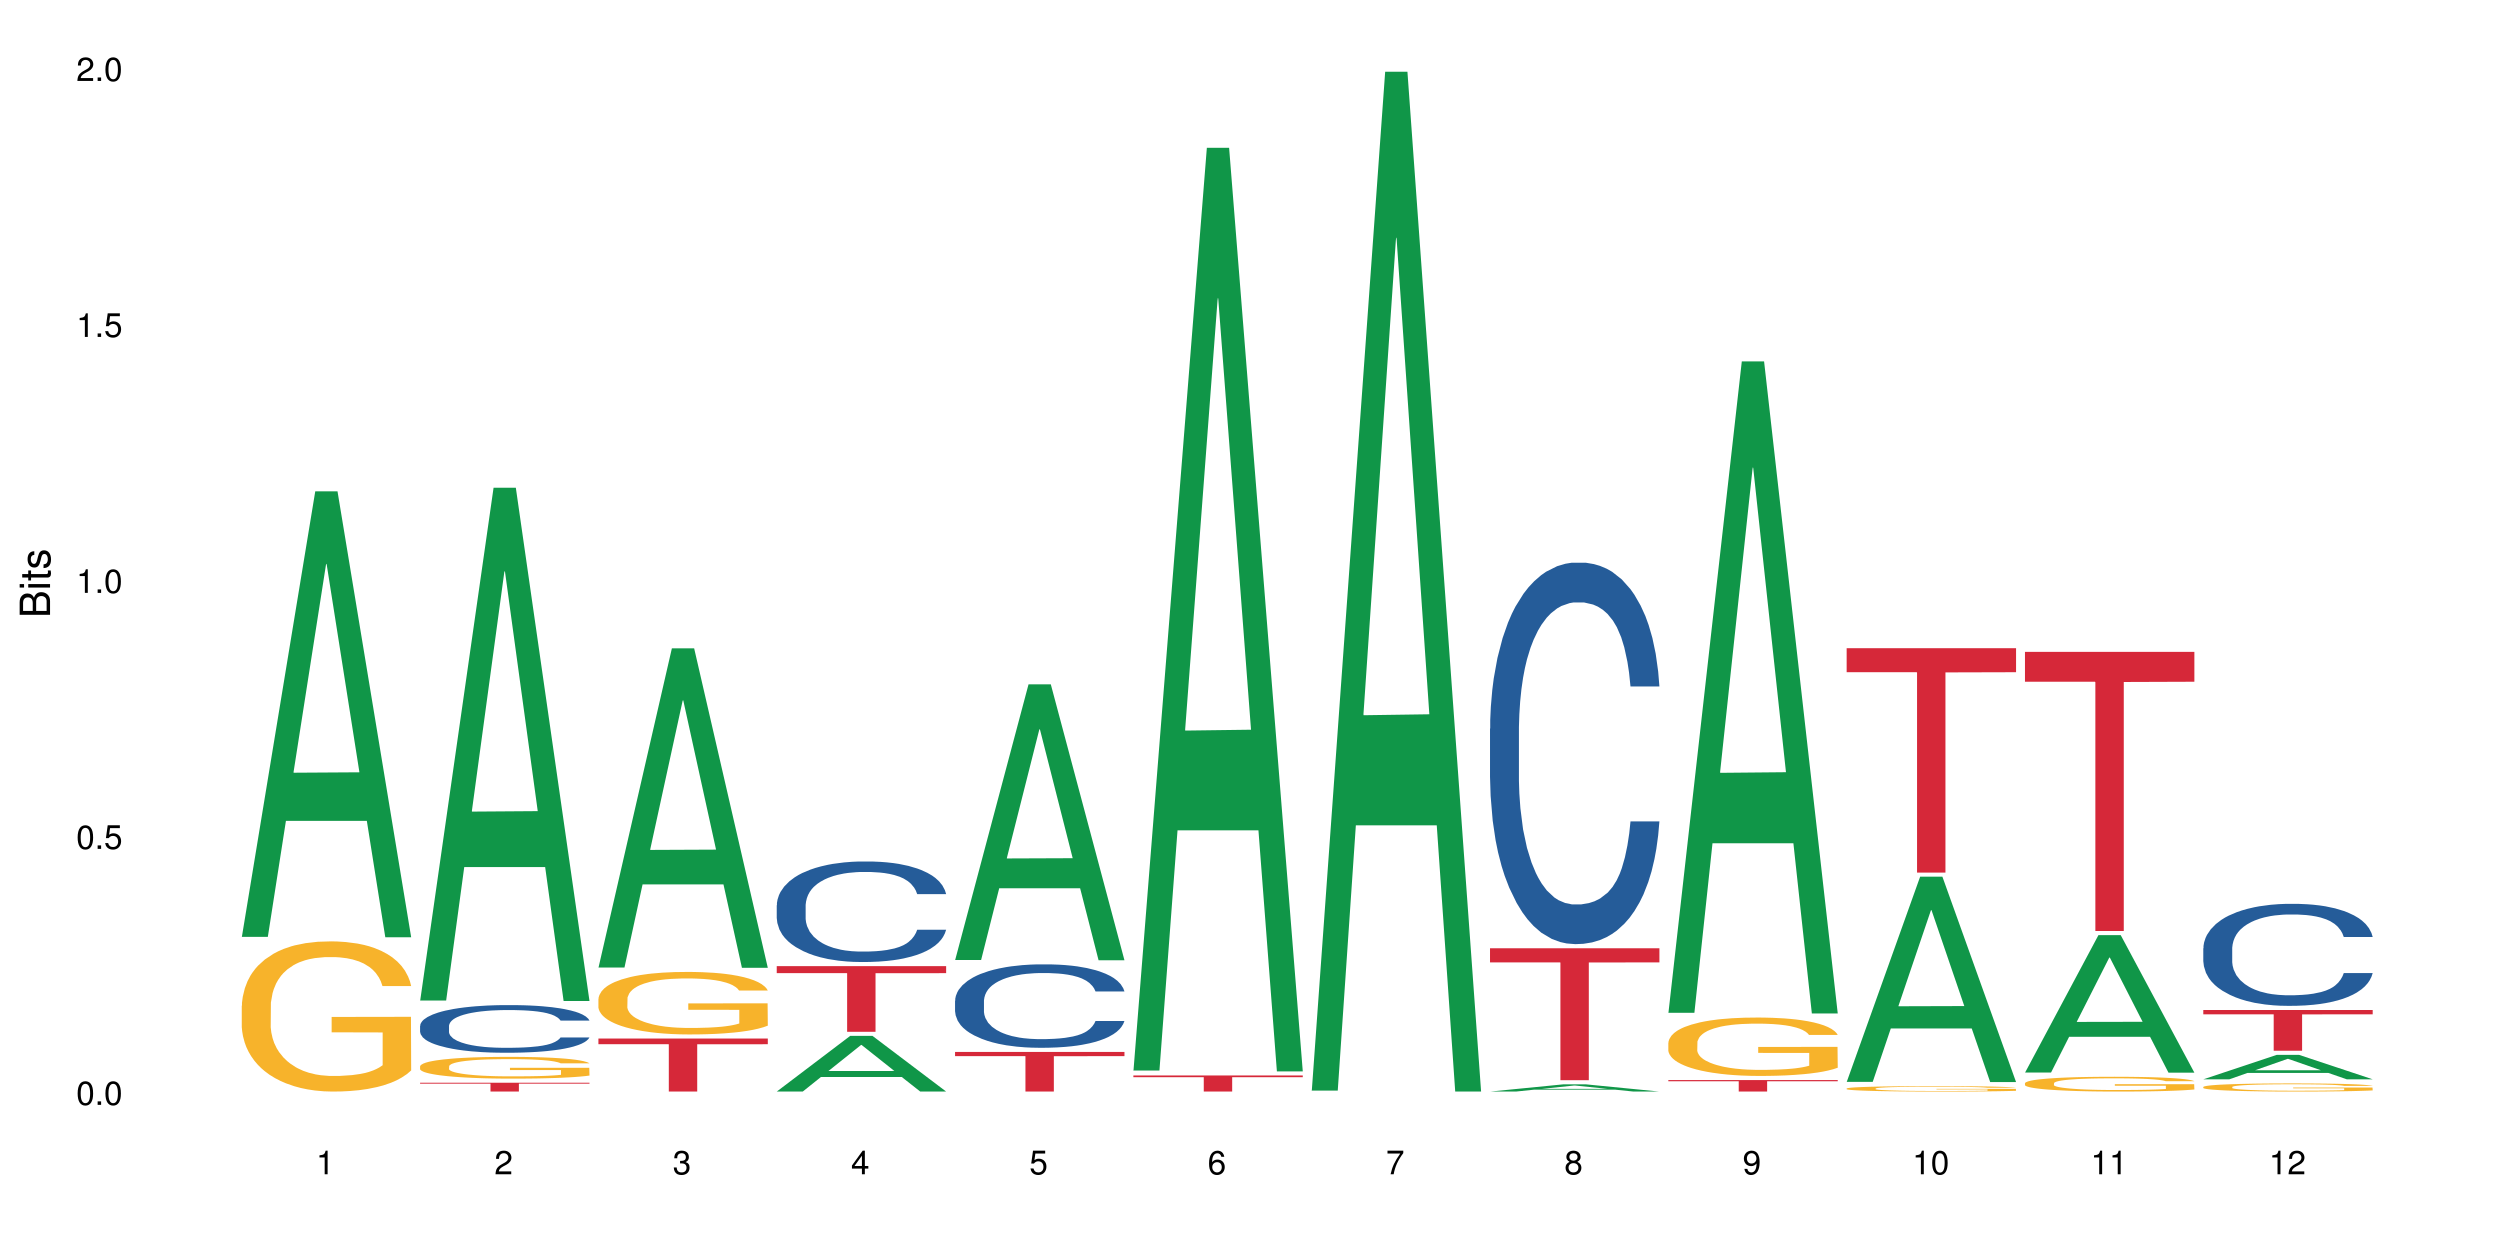<?xml version="1.0" encoding="UTF-8"?>
<svg xmlns="http://www.w3.org/2000/svg" xmlns:xlink="http://www.w3.org/1999/xlink" width="720pt" height="360pt" viewBox="0 0 720 360" version="1.1">
<defs>
<g>
<symbol overflow="visible" id="glyph0-0">
<path style="stroke:none;" d=""/>
</symbol>
<symbol overflow="visible" id="glyph0-1">
<path style="stroke:none;" d="M 2.641 -6.797 C 2 -6.797 1.422 -6.531 1.078 -6.047 C 0.641 -5.453 0.406 -4.547 0.406 -3.297 C 0.406 -1 1.188 0.219 2.641 0.219 C 4.078 0.219 4.859 -1 4.859 -3.234 C 4.859 -4.562 4.656 -5.438 4.203 -6.047 C 3.844 -6.531 3.281 -6.797 2.641 -6.797 Z M 2.641 -6.047 C 3.547 -6.047 4 -5.125 4 -3.312 C 4 -1.375 3.562 -0.484 2.625 -0.484 C 1.734 -0.484 1.281 -1.422 1.281 -3.281 C 1.281 -5.141 1.734 -6.047 2.641 -6.047 Z M 2.641 -6.047 "/>
</symbol>
<symbol overflow="visible" id="glyph0-2">
<path style="stroke:none;" d="M 1.828 -1 L 0.828 -1 L 0.828 0 L 1.828 0 Z M 1.828 -1 "/>
</symbol>
<symbol overflow="visible" id="glyph0-3">
<path style="stroke:none;" d="M 4.562 -6.797 L 1.062 -6.797 L 0.547 -3.094 L 1.328 -3.094 C 1.719 -3.562 2.047 -3.734 2.578 -3.734 C 3.484 -3.734 4.062 -3.109 4.062 -2.094 C 4.062 -1.125 3.484 -0.531 2.578 -0.531 C 1.828 -0.531 1.375 -0.906 1.188 -1.672 L 0.328 -1.672 C 0.453 -1.109 0.547 -0.844 0.75 -0.594 C 1.125 -0.078 1.828 0.219 2.594 0.219 C 3.969 0.219 4.922 -0.781 4.922 -2.219 C 4.922 -3.562 4.031 -4.484 2.719 -4.484 C 2.25 -4.484 1.859 -4.359 1.469 -4.062 L 1.734 -5.969 L 4.562 -5.969 Z M 4.562 -6.797 "/>
</symbol>
<symbol overflow="visible" id="glyph0-4">
<path style="stroke:none;" d="M 2.484 -4.844 L 2.484 0 L 3.328 0 L 3.328 -6.797 L 2.766 -6.797 C 2.469 -5.75 2.281 -5.609 0.984 -5.453 L 0.984 -4.844 Z M 2.484 -4.844 "/>
</symbol>
<symbol overflow="visible" id="glyph0-5">
<path style="stroke:none;" d="M 4.859 -0.828 L 1.281 -0.828 C 1.359 -1.391 1.672 -1.75 2.5 -2.234 L 3.469 -2.75 C 4.406 -3.266 4.906 -3.969 4.906 -4.812 C 4.906 -5.375 4.672 -5.906 4.266 -6.266 C 3.859 -6.625 3.375 -6.797 2.719 -6.797 C 1.859 -6.797 1.219 -6.5 0.844 -5.922 C 0.609 -5.562 0.5 -5.125 0.484 -4.438 L 1.328 -4.438 C 1.359 -4.906 1.406 -5.188 1.531 -5.406 C 1.75 -5.812 2.188 -6.062 2.703 -6.062 C 3.469 -6.062 4.031 -5.516 4.031 -4.781 C 4.031 -4.25 3.719 -3.797 3.125 -3.438 L 2.234 -2.938 C 0.812 -2.141 0.406 -1.5 0.328 0 L 4.859 0 Z M 4.859 -0.828 "/>
</symbol>
<symbol overflow="visible" id="glyph0-6">
<path style="stroke:none;" d="M 2.125 -3.125 L 2.578 -3.125 C 3.516 -3.125 3.984 -2.703 3.984 -1.891 C 3.984 -1.031 3.469 -0.531 2.578 -0.531 C 1.656 -0.531 1.203 -0.984 1.156 -1.969 L 0.312 -1.969 C 0.344 -1.422 0.438 -1.078 0.609 -0.766 C 0.953 -0.109 1.625 0.219 2.547 0.219 C 3.953 0.219 4.859 -0.609 4.859 -1.906 C 4.859 -2.766 4.516 -3.25 3.703 -3.516 C 4.344 -3.766 4.656 -4.25 4.656 -4.938 C 4.656 -6.109 3.875 -6.797 2.578 -6.797 C 1.203 -6.797 0.484 -6.047 0.453 -4.609 L 1.297 -4.609 C 1.312 -5.016 1.344 -5.25 1.453 -5.453 C 1.641 -5.828 2.062 -6.062 2.594 -6.062 C 3.344 -6.062 3.797 -5.625 3.797 -4.906 C 3.797 -4.422 3.609 -4.141 3.25 -3.984 C 3.016 -3.891 2.719 -3.844 2.125 -3.844 Z M 2.125 -3.125 "/>
</symbol>
<symbol overflow="visible" id="glyph0-7">
<path style="stroke:none;" d="M 3.141 -1.625 L 3.141 0 L 3.984 0 L 3.984 -1.625 L 4.984 -1.625 L 4.984 -2.391 L 3.984 -2.391 L 3.984 -6.797 L 3.359 -6.797 L 0.266 -2.516 L 0.266 -1.625 Z M 3.141 -2.391 L 1 -2.391 L 3.141 -5.359 Z M 3.141 -2.391 "/>
</symbol>
<symbol overflow="visible" id="glyph0-8">
<path style="stroke:none;" d="M 4.781 -5.031 C 4.609 -6.141 3.891 -6.797 2.844 -6.797 C 2.094 -6.797 1.422 -6.438 1.031 -5.828 C 0.609 -5.172 0.406 -4.344 0.406 -3.094 C 0.406 -1.953 0.578 -1.234 0.984 -0.625 C 1.359 -0.078 1.953 0.219 2.703 0.219 C 3.984 0.219 4.922 -0.734 4.922 -2.078 C 4.922 -3.344 4.062 -4.234 2.844 -4.234 C 2.172 -4.234 1.641 -3.969 1.281 -3.469 C 1.281 -5.125 1.828 -6.047 2.797 -6.047 C 3.391 -6.047 3.797 -5.672 3.938 -5.031 Z M 2.734 -3.484 C 3.547 -3.484 4.062 -2.922 4.062 -2 C 4.062 -1.156 3.484 -0.531 2.703 -0.531 C 1.922 -0.531 1.328 -1.188 1.328 -2.047 C 1.328 -2.891 1.906 -3.484 2.734 -3.484 Z M 2.734 -3.484 "/>
</symbol>
<symbol overflow="visible" id="glyph0-9">
<path style="stroke:none;" d="M 4.984 -6.797 L 0.438 -6.797 L 0.438 -5.969 L 4.109 -5.969 C 2.5 -3.656 1.828 -2.234 1.328 0 L 2.219 0 C 2.594 -2.172 3.453 -4.047 4.984 -6.094 Z M 4.984 -6.797 "/>
</symbol>
<symbol overflow="visible" id="glyph0-10">
<path style="stroke:none;" d="M 3.75 -3.578 C 4.453 -4 4.688 -4.344 4.688 -4.984 C 4.688 -6.047 3.844 -6.797 2.641 -6.797 C 1.438 -6.797 0.594 -6.047 0.594 -4.984 C 0.594 -4.359 0.828 -4.016 1.516 -3.578 C 0.734 -3.203 0.359 -2.641 0.359 -1.891 C 0.359 -0.641 1.297 0.219 2.641 0.219 C 3.984 0.219 4.922 -0.641 4.922 -1.875 C 4.922 -2.641 4.531 -3.203 3.75 -3.578 Z M 2.641 -6.047 C 3.359 -6.047 3.812 -5.625 3.812 -4.969 C 3.812 -4.344 3.344 -3.922 2.641 -3.922 C 1.922 -3.922 1.453 -4.344 1.453 -4.984 C 1.453 -5.625 1.922 -6.047 2.641 -6.047 Z M 2.641 -3.203 C 3.484 -3.203 4.062 -2.672 4.062 -1.875 C 4.062 -1.062 3.484 -0.531 2.625 -0.531 C 1.797 -0.531 1.219 -1.078 1.219 -1.875 C 1.219 -2.672 1.797 -3.203 2.641 -3.203 Z M 2.641 -3.203 "/>
</symbol>
<symbol overflow="visible" id="glyph0-11">
<path style="stroke:none;" d="M 0.516 -1.547 C 0.672 -0.438 1.406 0.219 2.438 0.219 C 3.188 0.219 3.859 -0.141 4.266 -0.75 C 4.688 -1.406 4.891 -2.25 4.891 -3.484 C 4.891 -4.625 4.703 -5.359 4.312 -5.953 C 3.938 -6.5 3.344 -6.797 2.594 -6.797 C 1.297 -6.797 0.359 -5.844 0.359 -4.516 C 0.359 -3.25 1.234 -2.344 2.453 -2.344 C 3.094 -2.344 3.562 -2.578 4.016 -3.109 C 4 -1.453 3.469 -0.531 2.5 -0.531 C 1.906 -0.531 1.484 -0.906 1.359 -1.547 Z M 2.578 -6.062 C 3.375 -6.062 3.969 -5.406 3.969 -4.531 C 3.969 -3.688 3.375 -3.094 2.547 -3.094 C 1.734 -3.094 1.234 -3.672 1.234 -4.578 C 1.234 -5.438 1.797 -6.062 2.578 -6.062 Z M 2.578 -6.062 "/>
</symbol>
<symbol overflow="visible" id="glyph1-0">
<path style="stroke:none;" d=""/>
</symbol>
<symbol overflow="visible" id="glyph1-1">
<path style="stroke:none;" d="M 0 -0.953 L 0 -4.891 C 0 -5.719 -0.234 -6.344 -0.734 -6.797 C -1.188 -7.234 -1.812 -7.469 -2.5 -7.469 C -3.547 -7.469 -4.188 -7 -4.625 -5.875 C -4.984 -6.672 -5.641 -7.094 -6.531 -7.094 C -7.156 -7.094 -7.734 -6.859 -8.141 -6.391 C -8.562 -5.938 -8.75 -5.344 -8.75 -4.5 L -8.75 -0.953 Z M -4.984 -2.062 L -7.766 -2.062 L -7.766 -4.219 C -7.766 -4.844 -7.688 -5.203 -7.453 -5.5 C -7.219 -5.812 -6.859 -5.969 -6.375 -5.969 C -5.906 -5.969 -5.531 -5.812 -5.297 -5.5 C -5.062 -5.203 -4.984 -4.844 -4.984 -4.219 Z M -0.984 -2.062 L -4 -2.062 L -4 -4.781 C -4 -5.328 -3.859 -5.688 -3.578 -5.953 C -3.297 -6.219 -2.922 -6.359 -2.484 -6.359 C -2.062 -6.359 -1.688 -6.219 -1.406 -5.953 C -1.109 -5.688 -0.984 -5.328 -0.984 -4.781 Z M -0.984 -2.062 "/>
</symbol>
<symbol overflow="visible" id="glyph1-2">
<path style="stroke:none;" d="M -6.281 -1.797 L -6.281 -0.797 L 0 -0.797 L 0 -1.797 Z M -8.75 -1.797 L -8.75 -0.797 L -7.484 -0.797 L -7.484 -1.797 Z M -8.75 -1.797 "/>
</symbol>
<symbol overflow="visible" id="glyph1-3">
<path style="stroke:none;" d="M -6.281 -3.047 L -6.281 -2.016 L -8.016 -2.016 L -8.016 -1.016 L -6.281 -1.016 L -6.281 -0.172 L -5.469 -0.172 L -5.469 -1.016 L -0.719 -1.016 C -0.078 -1.016 0.281 -1.453 0.281 -2.234 C 0.281 -2.469 0.25 -2.719 0.188 -3.047 L -0.641 -3.047 C -0.609 -2.922 -0.594 -2.766 -0.594 -2.562 C -0.594 -2.141 -0.719 -2.016 -1.156 -2.016 L -5.469 -2.016 L -5.469 -3.047 Z M -6.281 -3.047 "/>
</symbol>
<symbol overflow="visible" id="glyph1-4">
<path style="stroke:none;" d="M -4.531 -5.25 C -5.766 -5.25 -6.469 -4.422 -6.469 -2.969 C -6.469 -1.516 -5.719 -0.562 -4.547 -0.562 C -3.562 -0.562 -3.094 -1.062 -2.734 -2.562 L -2.516 -3.484 C -2.344 -4.188 -2.094 -4.469 -1.625 -4.469 C -1.047 -4.469 -0.641 -3.875 -0.641 -3 C -0.641 -2.453 -0.797 -2 -1.062 -1.75 C -1.25 -1.594 -1.422 -1.531 -1.875 -1.469 L -1.875 -0.406 C -0.422 -0.453 0.281 -1.266 0.281 -2.922 C 0.281 -4.5 -0.5 -5.516 -1.719 -5.516 C -2.656 -5.516 -3.172 -4.984 -3.469 -3.734 L -3.703 -2.766 C -3.891 -1.953 -4.156 -1.609 -4.594 -1.609 C -5.172 -1.609 -5.547 -2.125 -5.547 -2.938 C -5.547 -3.75 -5.203 -4.172 -4.531 -4.203 Z M -4.531 -5.25 "/>
</symbol>
</g>
</defs>
<g id="surface1980">
<rect x="0" y="0" width="720" height="360" style="fill:rgb(100%,100%,100%);fill-opacity:1;stroke:none;"/>
<path style=" stroke:none;fill-rule:nonzero;fill:rgb(6.275%,58.824%,28.235%);fill-opacity:1;" d="M 69.629 269.812 L 69.68 269.691 L 90.793 141.508 L 97.203 141.508 L 118.418 269.934 L 110.965 269.934 L 105.648 236.41 L 82.348 236.41 L 77.137 269.812 L 69.629 269.812 L 84.59 222.543 L 103.512 222.422 L 94.074 162.488 L 93.973 162.371 L 93.867 162.73 L 84.535 222.422 L 84.59 222.543 Z M 69.629 269.812 "/>
<path style=" stroke:none;fill-rule:nonzero;fill:rgb(96.863%,70.196%,16.863%);fill-opacity:1;" d="M 69.629 289.641 L 69.688 289.602 L 69.688 288.812 L 69.926 287.035 L 70.523 284.586 L 71.297 282.57 L 72.129 280.988 L 72.664 280.16 L 73.555 278.977 L 74.328 278.105 L 76.293 276.328 L 78.793 274.668 L 80.16 273.957 L 81.707 273.285 L 83.91 272.535 L 84.922 272.258 L 88.016 271.629 L 91.523 271.23 L 95.391 271.113 L 97.176 271.152 L 99.617 271.312 L 102.949 271.746 L 104.852 272.141 L 106.34 272.535 L 107.887 273.051 L 109.789 273.84 L 111.574 274.789 L 113.004 275.734 L 114.43 276.922 L 115.621 278.184 L 116.633 279.566 L 117.523 281.227 L 118.062 282.609 L 118.418 283.992 L 110.148 283.992 L 109.672 282.609 L 109.137 281.543 L 108.242 280.238 L 107.352 279.293 L 106.457 278.539 L 104.793 277.512 L 103.363 276.883 L 101.578 276.328 L 99.855 275.973 L 97.891 275.734 L 96.699 275.656 L 93.547 275.656 L 90.691 275.934 L 89.027 276.25 L 87.836 276.566 L 86.168 277.156 L 85.16 277.633 L 84.562 277.949 L 82.777 279.172 L 81.59 280.277 L 80.934 281.031 L 80.102 282.215 L 79.508 283.281 L 78.852 284.859 L 78.496 286.047 L 78.02 288.734 L 77.961 295.844 L 78.137 297.344 L 78.496 298.965 L 78.969 300.387 L 79.684 301.887 L 80.398 303.031 L 81.648 304.574 L 82.719 305.602 L 83.551 306.273 L 85.16 307.34 L 85.812 307.695 L 87.359 308.406 L 88.965 308.957 L 90.93 309.434 L 92.418 309.668 L 94.797 309.867 L 97.832 309.867 L 101.402 309.629 L 103.664 309.312 L 105.211 309 L 106.219 308.723 L 107.469 308.285 L 108.363 307.891 L 109.195 307.457 L 110.207 306.785 L 110.207 297.344 L 95.512 297.305 L 95.512 292.879 L 118.359 292.84 L 118.418 308.285 L 117.168 309.355 L 115.621 310.379 L 114.133 311.172 L 112.586 311.844 L 110.387 312.594 L 108.602 313.066 L 105.863 313.621 L 103.363 313.977 L 100.746 314.211 L 98.426 314.332 L 95.691 314.371 L 93.25 314.293 L 90.633 314.055 L 88.551 313.738 L 86.645 313.344 L 84.742 312.828 L 82.363 312 L 80.816 311.328 L 79.207 310.5 L 77.602 309.512 L 76.176 308.445 L 75.223 307.617 L 74.27 306.668 L 73.258 305.48 L 72.309 304.141 L 71.594 302.914 L 70.938 301.531 L 70.461 300.227 L 69.988 298.449 L 69.75 297.027 L 69.629 295.805 Z M 69.629 289.641 "/>
<path style=" stroke:none;fill-rule:nonzero;fill:rgb(6.275%,58.824%,28.235%);fill-opacity:1;" d="M 120.984 288.156 L 121.039 288.016 L 142.148 140.465 L 148.559 140.465 L 169.773 288.293 L 162.32 288.293 L 157.004 249.707 L 133.703 249.707 L 128.492 288.156 L 120.984 288.156 L 135.945 233.742 L 154.867 233.605 L 145.434 164.617 L 145.328 164.477 L 145.223 164.895 L 135.895 233.605 L 135.945 233.742 Z M 120.984 288.156 "/>
<path style=" stroke:none;fill-rule:nonzero;fill:rgb(14.51%,36.078%,60%);fill-opacity:1;" d="M 120.984 295.445 L 121.047 295.43 L 121.047 295.129 L 121.223 294.652 L 121.641 294.051 L 122.055 293.637 L 123.129 292.898 L 124.613 292.184 L 126.16 291.633 L 127.293 291.305 L 128.305 291.055 L 130.625 290.59 L 132.113 290.352 L 133.719 290.137 L 135.684 289.926 L 137.109 289.801 L 140.324 289.598 L 142.703 289.512 L 144.547 289.473 L 148.535 289.473 L 150.914 289.523 L 152.637 289.586 L 154.543 289.688 L 156.148 289.801 L 158.945 290.074 L 161.445 290.426 L 162.574 290.629 L 164.359 291.016 L 165.727 291.391 L 166.68 291.719 L 167.75 292.184 L 168.703 292.746 L 169.418 293.387 L 169.773 293.926 L 161.445 293.926 L 161.027 293.426 L 160.551 293.035 L 159.66 292.52 L 158.766 292.156 L 157.516 291.793 L 156.387 291.555 L 154.84 291.316 L 153.473 291.168 L 152.043 291.055 L 150.676 290.98 L 148.059 290.902 L 145.023 290.902 L 143.891 290.93 L 141.57 291.027 L 140.324 291.117 L 138.539 291.293 L 137.289 291.457 L 135.801 291.707 L 134.789 291.918 L 133.539 292.246 L 132.648 292.535 L 131.637 292.949 L 131.039 293.262 L 130.504 293.613 L 130.031 294.027 L 129.672 294.465 L 129.434 294.93 L 129.316 295.383 L 129.316 297.324 L 129.434 297.777 L 129.73 298.305 L 130.504 299.07 L 131.637 299.734 L 132.945 300.262 L 134.195 300.637 L 134.906 300.812 L 135.859 301.012 L 137.348 301.262 L 139.488 301.516 L 140.738 301.613 L 142.645 301.715 L 144.605 301.766 L 147.223 301.766 L 149.543 301.715 L 151.09 301.652 L 152.699 301.551 L 154.898 301.34 L 156.27 301.137 L 157.457 300.898 L 158.352 300.66 L 158.945 300.461 L 159.84 300.07 L 160.551 299.645 L 161.086 299.207 L 161.445 298.781 L 169.773 298.781 L 169.418 299.281 L 168.883 299.77 L 168.348 300.133 L 167.512 300.574 L 166.562 300.961 L 165.191 301.402 L 164.062 301.691 L 162.574 302.004 L 161.207 302.242 L 159.719 302.453 L 157.516 302.707 L 156.09 302.832 L 154.543 302.945 L 152.699 303.043 L 150.379 303.133 L 147.879 303.184 L 145.559 303.195 L 143.059 303.168 L 141.215 303.121 L 138.777 303.008 L 135.742 302.781 L 133.539 302.543 L 131.812 302.305 L 130.328 302.055 L 128.66 301.715 L 126.52 301.164 L 125.211 300.738 L 124.316 300.387 L 123.305 299.895 L 122.594 299.457 L 121.758 298.754 L 121.164 297.863 L 120.984 297.176 Z M 120.984 295.445 "/>
<path style=" stroke:none;fill-rule:nonzero;fill:rgb(96.863%,70.196%,16.863%);fill-opacity:1;" d="M 120.984 307.059 L 121.047 307.055 L 121.047 306.941 L 121.281 306.684 L 121.879 306.328 L 122.652 306.035 L 123.484 305.805 L 124.02 305.688 L 124.914 305.516 L 125.688 305.387 L 127.648 305.129 L 130.148 304.891 L 131.516 304.785 L 133.062 304.691 L 135.266 304.582 L 136.277 304.539 L 139.371 304.449 L 142.883 304.391 L 146.75 304.375 L 148.535 304.379 L 150.973 304.402 L 154.305 304.465 L 156.207 304.523 L 157.695 304.582 L 159.242 304.656 L 161.148 304.77 L 162.934 304.906 L 164.359 305.043 L 165.789 305.215 L 166.977 305.398 L 167.988 305.602 L 168.883 305.84 L 169.418 306.043 L 169.773 306.242 L 161.504 306.242 L 161.027 306.043 L 160.492 305.887 L 159.602 305.699 L 158.707 305.559 L 157.816 305.449 L 156.148 305.301 L 154.723 305.211 L 152.938 305.129 L 151.211 305.078 L 149.246 305.043 L 148.059 305.031 L 144.902 305.031 L 142.047 305.074 L 140.383 305.117 L 139.191 305.164 L 137.527 305.25 L 136.516 305.32 L 135.918 305.367 L 134.133 305.543 L 132.945 305.703 L 132.289 305.812 L 131.457 305.984 L 130.863 306.137 L 130.207 306.367 L 129.852 306.539 L 129.375 306.93 L 129.316 307.961 L 129.492 308.176 L 129.852 308.41 L 130.328 308.617 L 131.039 308.836 L 131.754 309 L 133.004 309.227 L 134.074 309.375 L 134.906 309.473 L 136.516 309.625 L 137.168 309.676 L 138.715 309.781 L 140.324 309.859 L 142.285 309.93 L 143.773 309.965 L 146.152 309.992 L 149.188 309.992 L 152.758 309.957 L 155.02 309.914 L 156.566 309.867 L 157.578 309.828 L 158.828 309.762 L 159.719 309.707 L 160.551 309.645 L 161.562 309.547 L 161.562 308.176 L 146.867 308.172 L 146.867 307.531 L 169.715 307.523 L 169.773 309.762 L 168.523 309.918 L 166.977 310.066 L 165.492 310.18 L 163.941 310.277 L 161.742 310.387 L 159.957 310.457 L 157.219 310.535 L 154.723 310.59 L 152.102 310.621 L 149.781 310.641 L 147.047 310.645 L 144.605 310.633 L 141.988 310.598 L 139.906 310.555 L 138.004 310.496 L 136.098 310.422 L 133.719 310.301 L 132.172 310.203 L 130.566 310.086 L 128.957 309.941 L 127.531 309.785 L 126.578 309.668 L 125.625 309.527 L 124.613 309.355 L 123.664 309.164 L 122.949 308.984 L 122.293 308.785 L 121.82 308.594 L 121.344 308.336 L 121.105 308.133 L 120.984 307.953 Z M 120.984 307.059 "/>
<path style=" stroke:none;fill-rule:nonzero;fill:rgb(83.922%,15.686%,22.353%);fill-opacity:1;" d="M 120.984 311.824 L 169.773 311.824 L 169.773 312.098 L 149.441 312.102 L 149.441 314.371 L 141.262 314.371 L 141.262 312.102 L 141.141 312.098 L 120.984 312.098 Z M 120.984 311.824 "/>
<path style=" stroke:none;fill-rule:nonzero;fill:rgb(6.275%,58.824%,28.235%);fill-opacity:1;" d="M 172.344 278.648 L 172.395 278.562 L 193.504 186.711 L 199.914 186.711 L 221.129 278.734 L 213.676 278.734 L 208.359 254.715 L 185.059 254.715 L 179.848 278.648 L 172.344 278.648 L 187.301 244.777 L 206.223 244.691 L 196.789 201.746 L 196.684 201.66 L 196.578 201.918 L 187.25 244.691 L 187.301 244.777 Z M 172.344 278.648 "/>
<path style=" stroke:none;fill-rule:nonzero;fill:rgb(96.863%,70.196%,16.863%);fill-opacity:1;" d="M 172.344 287.629 L 172.402 287.609 L 172.402 287.281 L 172.641 286.543 L 173.234 285.523 L 174.008 284.684 L 174.84 284.027 L 175.375 283.68 L 176.27 283.188 L 177.043 282.824 L 179.004 282.086 L 181.504 281.395 L 182.875 281.098 L 184.422 280.82 L 186.621 280.508 L 187.633 280.391 L 190.727 280.129 L 194.238 279.965 L 198.105 279.914 L 199.891 279.93 L 202.328 279.996 L 205.66 280.176 L 207.566 280.34 L 209.051 280.508 L 210.598 280.719 L 212.504 281.051 L 214.289 281.445 L 215.715 281.84 L 217.145 282.332 L 218.336 282.859 L 219.344 283.434 L 220.238 284.125 L 220.773 284.699 L 221.129 285.277 L 212.859 285.277 L 212.383 284.699 L 211.848 284.258 L 210.957 283.715 L 210.062 283.32 L 209.172 283.008 L 207.504 282.578 L 206.078 282.316 L 204.293 282.086 L 202.566 281.938 L 200.605 281.84 L 199.414 281.805 L 196.262 281.805 L 193.402 281.922 L 191.738 282.051 L 190.547 282.184 L 188.883 282.43 L 187.871 282.629 L 187.277 282.758 L 185.492 283.27 L 184.301 283.73 L 183.648 284.043 L 182.812 284.535 L 182.219 284.98 L 181.562 285.637 L 181.207 286.133 L 180.73 287.25 L 180.672 290.211 L 180.852 290.836 L 181.207 291.508 L 181.684 292.102 L 182.398 292.727 L 183.109 293.203 L 184.359 293.844 L 185.43 294.273 L 186.266 294.551 L 187.871 294.996 L 188.527 295.145 L 190.074 295.441 L 191.68 295.672 L 193.641 295.867 L 195.129 295.965 L 197.508 296.047 L 200.543 296.047 L 204.113 295.949 L 206.375 295.816 L 207.922 295.688 L 208.934 295.57 L 210.184 295.391 L 211.074 295.227 L 211.906 295.047 L 212.918 294.766 L 212.918 290.836 L 198.223 290.816 L 198.223 288.977 L 221.07 288.961 L 221.129 295.391 L 219.883 295.836 L 218.336 296.262 L 216.848 296.59 L 215.301 296.871 L 213.098 297.184 L 211.312 297.379 L 208.578 297.609 L 206.078 297.758 L 203.461 297.855 L 201.141 297.906 L 198.402 297.922 L 195.961 297.891 L 193.344 297.793 L 191.262 297.66 L 189.359 297.496 L 187.453 297.281 L 185.074 296.938 L 183.527 296.656 L 181.922 296.312 L 180.316 295.898 L 178.887 295.457 L 177.934 295.109 L 176.984 294.715 L 175.973 294.223 L 175.02 293.664 L 174.305 293.152 L 173.652 292.578 L 173.176 292.035 L 172.699 291.297 L 172.461 290.703 L 172.344 290.191 Z M 172.344 287.629 "/>
<path style=" stroke:none;fill-rule:nonzero;fill:rgb(83.922%,15.686%,22.353%);fill-opacity:1;" d="M 172.344 299.102 L 221.129 299.102 L 221.129 300.738 L 200.797 300.75 L 200.797 314.371 L 192.617 314.371 L 192.617 300.766 L 192.496 300.738 L 172.344 300.738 Z M 172.344 299.102 "/>
<path style=" stroke:none;fill-rule:nonzero;fill:rgb(6.275%,58.824%,28.235%);fill-opacity:1;" d="M 223.699 314.355 L 223.75 314.34 L 244.859 298.332 L 251.273 298.332 L 272.488 314.371 L 265.031 314.371 L 259.715 310.184 L 236.418 310.184 L 231.203 314.355 L 223.699 314.355 L 238.656 308.453 L 257.578 308.438 L 248.145 300.953 L 248.039 300.938 L 247.938 300.984 L 238.605 308.438 L 238.656 308.453 Z M 223.699 314.355 "/>
<path style=" stroke:none;fill-rule:nonzero;fill:rgb(14.51%,36.078%,60%);fill-opacity:1;" d="M 223.699 260.715 L 223.758 260.688 L 223.758 260.051 L 223.938 259.047 L 224.352 257.777 L 224.77 256.902 L 225.84 255.34 L 227.328 253.832 L 228.875 252.668 L 230.004 251.98 L 231.016 251.449 L 233.336 250.473 L 234.824 249.969 L 236.43 249.52 L 238.395 249.07 L 239.82 248.805 L 243.035 248.383 L 245.414 248.195 L 247.258 248.117 L 251.246 248.117 L 253.625 248.223 L 255.352 248.355 L 257.254 248.566 L 258.863 248.805 L 261.656 249.387 L 264.156 250.129 L 265.289 250.551 L 267.074 251.371 L 268.441 252.164 L 269.395 252.855 L 270.465 253.832 L 271.414 255.023 L 272.129 256.375 L 272.488 257.512 L 264.156 257.512 L 263.742 256.453 L 263.266 255.633 L 262.371 254.547 L 261.48 253.781 L 260.23 253.012 L 259.102 252.508 L 257.551 252.008 L 256.184 251.688 L 254.758 251.449 L 253.387 251.293 L 250.77 251.133 L 247.734 251.133 L 246.605 251.188 L 244.285 251.398 L 243.035 251.582 L 241.25 251.953 L 240 252.297 L 238.512 252.828 L 237.5 253.277 L 236.254 253.965 L 235.359 254.574 L 234.348 255.445 L 233.754 256.109 L 233.219 256.848 L 232.742 257.723 L 232.387 258.648 L 232.148 259.629 L 232.027 260.582 L 232.027 264.684 L 232.148 265.637 L 232.445 266.746 L 233.219 268.359 L 234.348 269.762 L 235.656 270.875 L 236.906 271.668 L 237.621 272.039 L 238.574 272.461 L 240.059 272.992 L 242.203 273.52 L 243.453 273.734 L 245.355 273.945 L 247.32 274.051 L 249.938 274.051 L 252.258 273.945 L 253.805 273.812 L 255.41 273.602 L 257.613 273.152 L 258.98 272.727 L 260.172 272.223 L 261.062 271.723 L 261.656 271.297 L 262.551 270.477 L 263.266 269.578 L 263.801 268.652 L 264.156 267.754 L 272.488 267.754 L 272.129 268.812 L 271.594 269.844 L 271.059 270.609 L 270.227 271.535 L 269.273 272.355 L 267.906 273.281 L 266.773 273.891 L 265.289 274.555 L 263.918 275.055 L 262.43 275.504 L 260.23 276.035 L 258.801 276.301 L 257.254 276.539 L 255.41 276.75 L 253.09 276.934 L 250.59 277.039 L 248.27 277.066 L 245.773 277.016 L 243.926 276.91 L 241.488 276.672 L 238.453 276.195 L 236.254 275.691 L 234.527 275.188 L 233.039 274.66 L 231.375 273.945 L 229.23 272.781 L 227.922 271.879 L 227.031 271.141 L 226.02 270.105 L 225.305 269.18 L 224.473 267.699 L 223.875 265.82 L 223.699 264.363 Z M 223.699 260.715 "/>
<path style=" stroke:none;fill-rule:nonzero;fill:rgb(83.922%,15.686%,22.353%);fill-opacity:1;" d="M 223.699 278.246 L 272.488 278.246 L 272.488 280.27 L 252.152 280.289 L 252.152 297.152 L 243.973 297.152 L 243.973 280.305 L 243.855 280.27 L 223.699 280.27 Z M 223.699 278.246 "/>
<path style=" stroke:none;fill-rule:nonzero;fill:rgb(6.275%,58.824%,28.235%);fill-opacity:1;" d="M 275.055 276.488 L 275.105 276.414 L 296.219 197.082 L 302.629 197.082 L 323.844 276.562 L 316.391 276.562 L 311.074 255.816 L 287.773 255.816 L 282.559 276.488 L 275.055 276.488 L 290.016 247.234 L 308.934 247.16 L 299.5 210.07 L 299.398 209.992 L 299.293 210.219 L 289.961 247.16 L 290.016 247.234 Z M 275.055 276.488 "/>
<path style=" stroke:none;fill-rule:nonzero;fill:rgb(14.51%,36.078%,60%);fill-opacity:1;" d="M 275.055 288.195 L 275.113 288.172 L 275.113 287.645 L 275.293 286.812 L 275.711 285.758 L 276.125 285.031 L 277.195 283.738 L 278.684 282.484 L 280.23 281.52 L 281.359 280.949 L 282.371 280.508 L 284.691 279.695 L 286.18 279.277 L 287.789 278.906 L 289.75 278.531 L 291.18 278.312 L 294.391 277.961 L 296.77 277.809 L 298.617 277.742 L 302.602 277.742 L 304.98 277.828 L 306.707 277.938 L 308.613 278.113 L 310.219 278.312 L 313.016 278.797 L 315.512 279.41 L 316.645 279.762 L 318.43 280.441 L 319.797 281.102 L 320.75 281.672 L 321.82 282.484 L 322.773 283.473 L 323.484 284.594 L 323.844 285.539 L 315.512 285.539 L 315.098 284.66 L 314.621 283.98 L 313.727 283.078 L 312.836 282.441 L 311.586 281.805 L 310.457 281.387 L 308.91 280.969 L 307.539 280.707 L 306.113 280.508 L 304.742 280.379 L 302.125 280.246 L 299.09 280.246 L 297.961 280.289 L 295.641 280.465 L 294.391 280.617 L 292.605 280.926 L 291.355 281.211 L 289.871 281.652 L 288.859 282.023 L 287.609 282.594 L 286.715 283.102 L 285.703 283.824 L 285.109 284.375 L 284.574 284.988 L 284.098 285.715 L 283.742 286.48 L 283.504 287.297 L 283.383 288.086 L 283.383 291.488 L 283.504 292.281 L 283.801 293.203 L 284.574 294.543 L 285.703 295.707 L 287.012 296.629 L 288.262 297.289 L 288.977 297.594 L 289.93 297.945 L 291.418 298.387 L 293.559 298.824 L 294.809 299 L 296.711 299.176 L 298.676 299.266 L 301.293 299.266 L 303.613 299.176 L 305.16 299.066 L 306.766 298.891 L 308.969 298.516 L 310.336 298.168 L 311.527 297.75 L 312.418 297.332 L 313.016 296.98 L 313.906 296.301 L 314.621 295.551 L 315.156 294.785 L 315.512 294.039 L 323.844 294.039 L 323.484 294.914 L 322.949 295.773 L 322.414 296.41 L 321.582 297.18 L 320.629 297.859 L 319.262 298.629 L 318.133 299.133 L 316.645 299.68 L 315.273 300.098 L 313.789 300.473 L 311.586 300.91 L 310.16 301.133 L 308.613 301.328 L 306.766 301.504 L 304.445 301.656 L 301.949 301.746 L 299.629 301.77 L 297.129 301.723 L 295.285 301.637 L 292.844 301.438 L 289.809 301.043 L 287.609 300.625 L 285.883 300.207 L 284.395 299.77 L 282.73 299.176 L 280.586 298.211 L 279.277 297.465 L 278.387 296.848 L 277.375 295.992 L 276.66 295.223 L 275.828 293.992 L 275.234 292.434 L 275.055 291.227 Z M 275.055 288.195 "/>
<path style=" stroke:none;fill-rule:nonzero;fill:rgb(83.922%,15.686%,22.353%);fill-opacity:1;" d="M 275.055 302.949 L 323.844 302.949 L 323.844 304.172 L 303.508 304.18 L 303.508 314.371 L 295.328 314.371 L 295.328 304.191 L 295.211 304.172 L 275.055 304.172 Z M 275.055 302.949 "/>
<path style=" stroke:none;fill-rule:nonzero;fill:rgb(6.275%,58.824%,28.235%);fill-opacity:1;" d="M 326.41 308.312 L 326.465 308.062 L 347.574 42.566 L 353.984 42.566 L 375.199 308.562 L 367.746 308.562 L 362.43 239.129 L 339.129 239.129 L 333.918 308.312 L 326.41 308.312 L 341.371 210.406 L 360.293 210.156 L 350.855 86.023 L 350.754 85.773 L 350.648 86.523 L 341.32 210.156 L 341.371 210.406 Z M 326.41 308.312 "/>
<path style=" stroke:none;fill-rule:nonzero;fill:rgb(83.922%,15.686%,22.353%);fill-opacity:1;" d="M 326.41 309.742 L 375.199 309.742 L 375.199 310.238 L 354.867 310.242 L 354.867 314.371 L 346.684 314.371 L 346.684 310.246 L 346.566 310.238 L 326.41 310.238 Z M 326.41 309.742 "/>
<path style=" stroke:none;fill-rule:nonzero;fill:rgb(6.275%,58.824%,28.235%);fill-opacity:1;" d="M 377.766 314.094 L 377.82 313.82 L 398.93 20.664 L 405.34 20.664 L 426.555 314.371 L 419.102 314.371 L 413.785 237.703 L 390.484 237.703 L 385.273 314.094 L 377.766 314.094 L 392.727 205.988 L 411.648 205.711 L 402.215 68.648 L 402.109 68.375 L 402.004 69.199 L 392.676 205.711 L 392.727 205.988 Z M 377.766 314.094 "/>
<path style=" stroke:none;fill-rule:nonzero;fill:rgb(6.275%,58.824%,28.235%);fill-opacity:1;" d="M 429.125 314.367 L 429.176 314.367 L 450.285 312.285 L 456.695 312.285 L 477.91 314.371 L 470.457 314.371 L 465.141 313.824 L 441.84 313.824 L 436.629 314.367 L 429.125 314.367 L 444.082 313.602 L 463.004 313.598 L 453.57 312.625 L 453.465 312.625 L 453.359 312.629 L 444.031 313.598 L 444.082 313.602 Z M 429.125 314.367 "/>
<path style=" stroke:none;fill-rule:nonzero;fill:rgb(14.51%,36.078%,60%);fill-opacity:1;" d="M 429.125 209.859 L 429.184 209.758 L 429.184 207.348 L 429.363 203.531 L 429.777 198.711 L 430.195 195.398 L 431.266 189.473 L 432.754 183.75 L 434.301 179.332 L 435.43 176.719 L 436.441 174.711 L 438.762 170.996 L 440.25 169.09 L 441.855 167.383 L 443.82 165.676 L 445.246 164.672 L 448.461 163.062 L 450.84 162.359 L 452.684 162.059 L 456.672 162.059 L 459.051 162.461 L 460.777 162.965 L 462.68 163.766 L 464.285 164.672 L 467.082 166.879 L 469.582 169.691 L 470.711 171.297 L 472.496 174.41 L 473.867 177.422 L 474.816 180.035 L 475.891 183.75 L 476.84 188.27 L 477.555 193.391 L 477.91 197.707 L 469.582 197.707 L 469.164 193.691 L 468.691 190.578 L 467.797 186.461 L 466.906 183.547 L 465.656 180.637 L 464.523 178.73 L 462.977 176.82 L 461.609 175.617 L 460.18 174.711 L 458.812 174.109 L 456.195 173.508 L 453.16 173.508 L 452.031 173.707 L 449.711 174.512 L 448.461 175.215 L 446.676 176.621 L 445.426 177.926 L 443.938 179.934 L 442.926 181.641 L 441.676 184.25 L 440.785 186.562 L 439.773 189.875 L 439.18 192.387 L 438.645 195.195 L 438.168 198.512 L 437.809 202.027 L 437.57 205.742 L 437.453 209.355 L 437.453 224.922 L 437.57 228.535 L 437.871 232.754 L 438.645 238.879 L 439.773 244.199 L 441.082 248.418 L 442.332 251.43 L 443.047 252.836 L 443.996 254.441 L 445.484 256.453 L 447.629 258.461 L 448.875 259.262 L 450.781 260.066 L 452.746 260.469 L 455.363 260.469 L 457.684 260.066 L 459.23 259.566 L 460.836 258.762 L 463.039 257.055 L 464.406 255.449 L 465.598 253.539 L 466.488 251.633 L 467.082 250.023 L 467.977 246.91 L 468.691 243.496 L 469.227 239.984 L 469.582 236.57 L 477.91 236.57 L 477.555 240.586 L 477.02 244.5 L 476.484 247.414 L 475.652 250.93 L 474.699 254.043 L 473.332 257.555 L 472.199 259.867 L 470.711 262.375 L 469.344 264.285 L 467.855 265.992 L 465.656 268 L 464.227 269.004 L 462.68 269.906 L 460.836 270.711 L 458.516 271.414 L 456.016 271.816 L 453.695 271.914 L 451.195 271.715 L 449.352 271.312 L 446.914 270.41 L 443.879 268.602 L 441.676 266.695 L 439.953 264.785 L 438.465 262.777 L 436.797 260.066 L 434.656 255.648 L 433.348 252.234 L 432.457 249.422 L 431.445 245.508 L 430.73 241.992 L 429.898 236.367 L 429.301 229.238 L 429.125 223.715 Z M 429.125 209.859 "/>
<path style=" stroke:none;fill-rule:nonzero;fill:rgb(83.922%,15.686%,22.353%);fill-opacity:1;" d="M 429.125 273.094 L 477.91 273.094 L 477.91 277.164 L 457.578 277.199 L 457.578 311.105 L 449.398 311.105 L 449.398 277.234 L 449.277 277.164 L 429.125 277.164 Z M 429.125 273.094 "/>
<path style=" stroke:none;fill-rule:nonzero;fill:rgb(6.275%,58.824%,28.235%);fill-opacity:1;" d="M 480.48 291.695 L 480.531 291.52 L 501.641 104.074 L 508.055 104.074 L 529.27 291.875 L 521.812 291.875 L 516.496 242.852 L 493.199 242.852 L 487.984 291.695 L 480.48 291.695 L 495.438 222.574 L 514.359 222.395 L 504.926 134.758 L 504.82 134.578 L 504.719 135.109 L 495.387 222.395 L 495.438 222.574 Z M 480.48 291.695 "/>
<path style=" stroke:none;fill-rule:nonzero;fill:rgb(96.863%,70.196%,16.863%);fill-opacity:1;" d="M 480.48 300.258 L 480.539 300.242 L 480.539 299.934 L 480.777 299.242 L 481.371 298.289 L 482.145 297.508 L 482.98 296.891 L 483.516 296.57 L 484.406 296.109 L 485.18 295.77 L 487.145 295.082 L 489.641 294.434 L 491.012 294.16 L 492.559 293.898 L 494.758 293.605 L 495.77 293.5 L 498.863 293.254 L 502.375 293.098 L 506.242 293.051 L 508.027 293.066 L 510.465 293.129 L 513.797 293.297 L 515.703 293.453 L 517.191 293.605 L 518.738 293.805 L 520.641 294.113 L 522.426 294.48 L 523.855 294.852 L 525.281 295.309 L 526.473 295.801 L 527.484 296.34 L 528.375 296.984 L 528.91 297.523 L 529.27 298.059 L 520.996 298.059 L 520.523 297.523 L 519.988 297.109 L 519.094 296.602 L 518.203 296.23 L 517.309 295.941 L 515.645 295.539 L 514.215 295.297 L 512.43 295.082 L 510.703 294.941 L 508.742 294.852 L 507.551 294.82 L 504.398 294.82 L 501.543 294.926 L 499.875 295.051 L 498.688 295.172 L 497.02 295.402 L 496.008 295.586 L 495.414 295.711 L 493.629 296.188 L 492.438 296.617 L 491.785 296.906 L 490.953 297.367 L 490.355 297.785 L 489.703 298.398 L 489.344 298.859 L 488.867 299.902 L 488.809 302.668 L 488.988 303.25 L 489.344 303.883 L 489.82 304.434 L 490.535 305.02 L 491.25 305.465 L 492.5 306.062 L 493.57 306.461 L 494.402 306.723 L 496.008 307.137 L 496.664 307.277 L 498.211 307.551 L 499.816 307.766 L 501.781 307.953 L 503.266 308.043 L 505.648 308.121 L 508.684 308.121 L 512.25 308.027 L 514.512 307.906 L 516.059 307.781 L 517.07 307.676 L 518.32 307.504 L 519.215 307.352 L 520.047 307.184 L 521.059 306.922 L 521.059 303.25 L 506.363 303.234 L 506.363 301.516 L 529.207 301.5 L 529.27 307.504 L 528.02 307.922 L 526.473 308.32 L 524.984 308.629 L 523.438 308.887 L 521.234 309.18 L 519.449 309.363 L 516.715 309.578 L 514.215 309.719 L 511.598 309.809 L 509.277 309.855 L 506.539 309.871 L 504.102 309.84 L 501.484 309.75 L 499.398 309.625 L 497.496 309.473 L 495.594 309.273 L 493.211 308.949 L 491.664 308.688 L 490.059 308.367 L 488.453 307.98 L 487.023 307.566 L 486.074 307.246 L 485.121 306.875 L 484.109 306.414 L 483.156 305.895 L 482.441 305.418 L 481.789 304.879 L 481.312 304.371 L 480.836 303.68 L 480.598 303.129 L 480.48 302.652 Z M 480.48 300.258 "/>
<path style=" stroke:none;fill-rule:nonzero;fill:rgb(83.922%,15.686%,22.353%);fill-opacity:1;" d="M 480.48 311.051 L 529.27 311.051 L 529.27 311.406 L 508.934 311.41 L 508.934 314.371 L 500.754 314.371 L 500.754 311.414 L 500.637 311.406 L 480.48 311.406 Z M 480.48 311.051 "/>
<path style=" stroke:none;fill-rule:nonzero;fill:rgb(6.275%,58.824%,28.235%);fill-opacity:1;" d="M 531.836 311.574 L 531.887 311.516 L 553 252.484 L 559.41 252.484 L 580.625 311.629 L 573.172 311.629 L 567.855 296.191 L 544.555 296.191 L 539.344 311.574 L 531.836 311.574 L 546.797 289.805 L 565.719 289.746 L 556.281 262.148 L 556.18 262.09 L 556.074 262.258 L 546.742 289.746 L 546.797 289.805 Z M 531.836 311.574 "/>
<path style=" stroke:none;fill-rule:nonzero;fill:rgb(96.863%,70.196%,16.863%);fill-opacity:1;" d="M 531.836 313.477 L 531.895 313.477 L 531.895 313.449 L 532.133 313.383 L 532.727 313.293 L 533.5 313.223 L 534.336 313.164 L 534.871 313.137 L 535.762 313.094 L 536.535 313.062 L 538.5 312.996 L 541 312.938 L 542.367 312.91 L 543.914 312.887 L 546.117 312.859 L 547.129 312.848 L 550.223 312.828 L 553.73 312.812 L 557.598 312.809 L 559.383 312.809 L 561.824 312.816 L 565.156 312.832 L 567.059 312.844 L 568.547 312.859 L 570.094 312.879 L 571.996 312.906 L 573.781 312.941 L 575.211 312.977 L 576.637 313.02 L 577.828 313.062 L 578.84 313.113 L 579.73 313.172 L 580.266 313.223 L 580.625 313.273 L 572.355 313.273 L 571.879 313.223 L 571.344 313.184 L 570.449 313.137 L 569.559 313.105 L 568.664 313.078 L 567 313.039 L 565.57 313.016 L 563.785 312.996 L 562.062 312.984 L 560.098 312.977 L 558.906 312.973 L 555.754 312.973 L 552.898 312.98 L 551.23 312.992 L 550.043 313.004 L 548.375 313.027 L 547.363 313.043 L 546.77 313.055 L 544.984 313.098 L 543.797 313.141 L 543.141 313.168 L 542.309 313.211 L 541.711 313.246 L 541.059 313.305 L 540.703 313.348 L 540.227 313.445 L 540.164 313.703 L 540.344 313.754 L 540.703 313.812 L 541.176 313.867 L 541.891 313.918 L 542.605 313.961 L 543.855 314.016 L 544.926 314.055 L 545.758 314.078 L 547.363 314.117 L 548.02 314.129 L 549.566 314.156 L 551.172 314.176 L 553.137 314.191 L 554.625 314.199 L 557.004 314.207 L 560.039 314.207 L 563.609 314.199 L 565.867 314.188 L 567.414 314.176 L 568.426 314.168 L 569.676 314.152 L 570.57 314.137 L 571.402 314.121 L 572.414 314.098 L 572.414 313.754 L 557.719 313.754 L 557.719 313.594 L 580.566 313.594 L 580.625 314.152 L 579.375 314.188 L 577.828 314.227 L 576.34 314.254 L 574.793 314.281 L 572.594 314.305 L 570.809 314.324 L 568.07 314.344 L 565.57 314.355 L 562.953 314.363 L 560.633 314.371 L 557.895 314.371 L 555.457 314.367 L 552.84 314.359 L 550.758 314.348 L 548.852 314.332 L 546.949 314.316 L 544.57 314.285 L 543.023 314.262 L 541.414 314.23 L 539.809 314.195 L 538.379 314.156 L 537.43 314.125 L 536.477 314.094 L 535.465 314.051 L 534.512 314 L 533.801 313.957 L 533.145 313.906 L 532.668 313.859 L 532.191 313.797 L 531.953 313.746 L 531.836 313.699 Z M 531.836 313.477 "/>
<path style=" stroke:none;fill-rule:nonzero;fill:rgb(83.922%,15.686%,22.353%);fill-opacity:1;" d="M 531.836 186.676 L 580.625 186.676 L 580.625 193.594 L 560.289 193.652 L 560.289 251.305 L 552.109 251.305 L 552.109 193.715 L 551.992 193.594 L 531.836 193.594 Z M 531.836 186.676 "/>
<path style=" stroke:none;fill-rule:nonzero;fill:rgb(6.275%,58.824%,28.235%);fill-opacity:1;" d="M 583.191 308.895 L 583.246 308.855 L 604.355 269.316 L 610.766 269.316 L 631.98 308.93 L 624.527 308.93 L 619.211 298.59 L 595.91 298.59 L 590.699 308.895 L 583.191 308.895 L 598.152 294.312 L 617.074 294.277 L 607.637 275.789 L 607.535 275.754 L 607.43 275.863 L 598.102 294.277 L 598.152 294.312 Z M 583.191 308.895 "/>
<path style=" stroke:none;fill-rule:nonzero;fill:rgb(96.863%,70.196%,16.863%);fill-opacity:1;" d="M 583.191 311.934 L 583.25 311.93 L 583.25 311.855 L 583.488 311.68 L 584.086 311.438 L 584.859 311.238 L 585.691 311.082 L 586.227 311 L 587.117 310.887 L 587.895 310.801 L 589.855 310.625 L 592.355 310.461 L 593.723 310.391 L 595.27 310.324 L 597.473 310.25 L 598.484 310.223 L 601.578 310.16 L 605.086 310.121 L 608.953 310.109 L 610.738 310.113 L 613.18 310.129 L 616.512 310.172 L 618.414 310.211 L 619.902 310.25 L 621.449 310.301 L 623.352 310.379 L 625.137 310.473 L 626.566 310.566 L 627.996 310.684 L 629.184 310.809 L 630.195 310.945 L 631.09 311.105 L 631.625 311.242 L 631.98 311.379 L 623.711 311.379 L 623.234 311.242 L 622.699 311.137 L 621.805 311.008 L 620.914 310.918 L 620.023 310.844 L 618.355 310.742 L 616.926 310.68 L 615.145 310.625 L 613.418 310.59 L 611.453 310.566 L 610.266 310.559 L 607.109 310.559 L 604.254 310.586 L 602.59 310.617 L 601.398 310.648 L 599.734 310.707 L 598.723 310.754 L 598.125 310.785 L 596.34 310.906 L 595.152 311.012 L 594.496 311.086 L 593.664 311.203 L 593.07 311.309 L 592.414 311.465 L 592.059 311.582 L 591.582 311.848 L 591.523 312.547 L 591.699 312.695 L 592.059 312.855 L 592.535 312.992 L 593.246 313.141 L 593.961 313.254 L 595.211 313.406 L 596.281 313.508 L 597.113 313.574 L 598.723 313.68 L 599.375 313.715 L 600.922 313.785 L 602.527 313.836 L 604.492 313.883 L 605.98 313.906 L 608.359 313.926 L 611.395 313.926 L 614.965 313.902 L 617.227 313.871 L 618.773 313.84 L 619.785 313.812 L 621.031 313.773 L 621.926 313.734 L 622.758 313.691 L 623.77 313.625 L 623.77 312.695 L 609.074 312.691 L 609.074 312.254 L 631.922 312.25 L 631.98 313.773 L 630.73 313.875 L 629.184 313.977 L 627.695 314.055 L 626.148 314.121 L 623.949 314.195 L 622.164 314.242 L 619.426 314.297 L 616.926 314.332 L 614.309 314.355 L 611.988 314.367 L 609.254 314.371 L 606.812 314.363 L 604.195 314.34 L 602.113 314.309 L 600.207 314.27 L 598.305 314.219 L 595.926 314.137 L 594.379 314.07 L 592.77 313.988 L 591.164 313.891 L 589.738 313.789 L 588.785 313.707 L 587.832 313.613 L 586.82 313.496 L 585.871 313.363 L 585.156 313.242 L 584.5 313.105 L 584.023 312.977 L 583.551 312.805 L 583.312 312.664 L 583.191 312.543 Z M 583.191 311.934 "/>
<path style=" stroke:none;fill-rule:nonzero;fill:rgb(83.922%,15.686%,22.353%);fill-opacity:1;" d="M 583.191 187.73 L 631.98 187.73 L 631.98 196.34 L 611.648 196.414 L 611.648 268.137 L 603.465 268.137 L 603.465 196.488 L 603.348 196.34 L 583.191 196.34 Z M 583.191 187.73 "/>
<path style=" stroke:none;fill-rule:nonzero;fill:rgb(6.275%,58.824%,28.235%);fill-opacity:1;" d="M 634.547 310.84 L 634.602 310.832 L 655.711 303.801 L 662.121 303.801 L 683.336 310.844 L 675.883 310.844 L 670.566 309.008 L 647.266 309.008 L 642.055 310.84 L 634.547 310.84 L 649.508 308.246 L 668.43 308.238 L 658.996 304.949 L 658.891 304.945 L 658.785 304.965 L 649.457 308.238 L 649.508 308.246 Z M 634.547 310.84 "/>
<path style=" stroke:none;fill-rule:nonzero;fill:rgb(14.51%,36.078%,60%);fill-opacity:1;" d="M 634.547 273.098 L 634.609 273.074 L 634.609 272.43 L 634.785 271.406 L 635.203 270.117 L 635.621 269.234 L 636.691 267.648 L 638.18 266.117 L 639.727 264.938 L 640.855 264.238 L 641.867 263.703 L 644.188 262.707 L 645.676 262.199 L 647.281 261.742 L 649.246 261.285 L 650.672 261.016 L 653.887 260.586 L 656.266 260.398 L 658.109 260.32 L 662.098 260.32 L 664.477 260.426 L 666.203 260.559 L 668.105 260.773 L 669.711 261.016 L 672.508 261.609 L 675.008 262.359 L 676.137 262.789 L 677.922 263.621 L 679.293 264.426 L 680.242 265.125 L 681.312 266.117 L 682.266 267.328 L 682.98 268.695 L 683.336 269.852 L 675.008 269.852 L 674.59 268.777 L 674.113 267.945 L 673.223 266.844 L 672.328 266.066 L 671.082 265.285 L 669.949 264.777 L 668.402 264.266 L 667.035 263.945 L 665.605 263.703 L 664.238 263.539 L 661.621 263.379 L 658.586 263.379 L 657.457 263.434 L 655.137 263.648 L 653.887 263.836 L 652.102 264.211 L 650.852 264.562 L 649.363 265.098 L 648.352 265.555 L 647.102 266.254 L 646.211 266.871 L 645.199 267.758 L 644.605 268.426 L 644.066 269.18 L 643.594 270.066 L 643.234 271.004 L 642.996 272 L 642.879 272.965 L 642.879 277.129 L 642.996 278.094 L 643.293 279.223 L 644.066 280.859 L 645.199 282.281 L 646.508 283.41 L 647.758 284.215 L 648.473 284.59 L 649.422 285.02 L 650.91 285.559 L 653.051 286.094 L 654.301 286.309 L 656.207 286.523 L 658.168 286.633 L 660.789 286.633 L 663.109 286.523 L 664.656 286.391 L 666.262 286.176 L 668.461 285.719 L 669.832 285.289 L 671.02 284.777 L 671.914 284.27 L 672.508 283.84 L 673.402 283.008 L 674.113 282.094 L 674.648 281.156 L 675.008 280.242 L 683.336 280.242 L 682.98 281.316 L 682.445 282.363 L 681.91 283.141 L 681.074 284.082 L 680.125 284.914 L 678.754 285.852 L 677.625 286.473 L 676.137 287.141 L 674.77 287.652 L 673.281 288.109 L 671.082 288.645 L 669.652 288.914 L 668.105 289.156 L 666.262 289.371 L 663.941 289.559 L 661.441 289.664 L 659.121 289.691 L 656.621 289.641 L 654.777 289.531 L 652.34 289.289 L 649.305 288.809 L 647.102 288.297 L 645.379 287.785 L 643.891 287.25 L 642.223 286.523 L 640.082 285.344 L 638.773 284.43 L 637.879 283.68 L 636.867 282.633 L 636.156 281.691 L 635.32 280.188 L 634.727 278.281 L 634.547 276.805 Z M 634.547 273.098 "/>
<path style=" stroke:none;fill-rule:nonzero;fill:rgb(96.863%,70.196%,16.863%);fill-opacity:1;" d="M 634.547 313.031 L 634.609 313.027 L 634.609 312.984 L 634.848 312.887 L 635.441 312.754 L 636.215 312.645 L 637.047 312.559 L 637.582 312.516 L 638.477 312.449 L 639.25 312.402 L 641.211 312.309 L 643.711 312.219 L 645.078 312.18 L 646.625 312.145 L 648.828 312.102 L 649.84 312.086 L 652.934 312.051 L 656.445 312.031 L 660.312 312.023 L 662.098 312.027 L 664.535 312.035 L 667.867 312.059 L 669.77 312.082 L 671.258 312.102 L 672.805 312.129 L 674.711 312.172 L 676.496 312.223 L 677.922 312.277 L 679.352 312.34 L 680.539 312.41 L 681.551 312.484 L 682.445 312.574 L 682.98 312.648 L 683.336 312.723 L 675.066 312.723 L 674.59 312.648 L 674.055 312.59 L 673.164 312.52 L 672.27 312.469 L 671.379 312.426 L 669.711 312.371 L 668.285 312.336 L 666.5 312.309 L 664.773 312.289 L 662.809 312.277 L 661.621 312.27 L 658.469 312.27 L 655.609 312.285 L 653.945 312.305 L 652.754 312.32 L 651.09 312.352 L 650.078 312.379 L 649.484 312.395 L 647.699 312.461 L 646.508 312.523 L 645.852 312.562 L 645.02 312.625 L 644.426 312.684 L 643.77 312.77 L 643.414 312.836 L 642.938 312.98 L 642.879 313.367 L 643.059 313.449 L 643.414 313.535 L 643.891 313.613 L 644.605 313.695 L 645.316 313.754 L 646.566 313.84 L 647.637 313.895 L 648.473 313.93 L 650.078 313.988 L 650.73 314.008 L 652.277 314.047 L 653.887 314.078 L 655.848 314.102 L 657.336 314.117 L 659.715 314.125 L 662.75 314.125 L 666.32 314.113 L 668.582 314.098 L 670.129 314.078 L 671.141 314.062 L 672.391 314.039 L 673.281 314.02 L 674.113 313.996 L 675.125 313.961 L 675.125 313.449 L 660.43 313.445 L 660.43 313.207 L 683.277 313.203 L 683.336 314.039 L 682.086 314.098 L 680.539 314.152 L 679.055 314.195 L 677.508 314.234 L 675.305 314.273 L 673.52 314.301 L 670.781 314.328 L 668.285 314.348 L 665.668 314.363 L 663.344 314.367 L 660.609 314.371 L 658.168 314.367 L 655.551 314.355 L 653.469 314.336 L 651.566 314.316 L 649.66 314.285 L 647.281 314.242 L 645.734 314.207 L 644.129 314.16 L 642.52 314.105 L 641.094 314.051 L 640.141 314.004 L 639.188 313.953 L 638.18 313.887 L 637.227 313.816 L 636.512 313.75 L 635.859 313.676 L 635.383 313.605 L 634.906 313.508 L 634.668 313.43 L 634.547 313.363 Z M 634.547 313.031 "/>
<path style=" stroke:none;fill-rule:nonzero;fill:rgb(83.922%,15.686%,22.353%);fill-opacity:1;" d="M 634.547 290.871 L 683.336 290.871 L 683.336 292.129 L 663.004 292.141 L 663.004 302.621 L 654.824 302.621 L 654.824 292.152 L 654.703 292.129 L 634.547 292.129 Z M 634.547 290.871 "/>
<g style="fill:rgb(0%,0%,0%);fill-opacity:1;">
  <use xlink:href="#glyph0-1" x="21.957" y="318.198"/>
  <use xlink:href="#glyph0-2" x="27.291" y="318.198"/>
  <use xlink:href="#glyph0-1" x="29.958" y="318.198"/>
</g>
<g style="fill:rgb(0%,0%,0%);fill-opacity:1;">
  <use xlink:href="#glyph0-1" x="21.957" y="244.476"/>
  <use xlink:href="#glyph0-2" x="27.291" y="244.476"/>
  <use xlink:href="#glyph0-3" x="29.958" y="244.476"/>
</g>
<g style="fill:rgb(0%,0%,0%);fill-opacity:1;">
  <use xlink:href="#glyph0-4" x="21.957" y="170.753"/>
  <use xlink:href="#glyph0-2" x="27.291" y="170.753"/>
  <use xlink:href="#glyph0-1" x="29.958" y="170.753"/>
</g>
<g style="fill:rgb(0%,0%,0%);fill-opacity:1;">
  <use xlink:href="#glyph0-4" x="21.957" y="97.034"/>
  <use xlink:href="#glyph0-2" x="27.291" y="97.034"/>
  <use xlink:href="#glyph0-3" x="29.958" y="97.034"/>
</g>
<g style="fill:rgb(0%,0%,0%);fill-opacity:1;">
  <use xlink:href="#glyph0-5" x="21.957" y="23.312"/>
  <use xlink:href="#glyph0-2" x="27.291" y="23.312"/>
  <use xlink:href="#glyph0-1" x="29.958" y="23.312"/>
</g>
<g style="fill:rgb(0%,0%,0%);fill-opacity:1;">
  <use xlink:href="#glyph0-4" x="91.023" y="338.19"/>
</g>
<g style="fill:rgb(0%,0%,0%);fill-opacity:1;">
  <use xlink:href="#glyph0-5" x="142.379" y="338.19"/>
</g>
<g style="fill:rgb(0%,0%,0%);fill-opacity:1;">
  <use xlink:href="#glyph0-6" x="193.734" y="338.19"/>
</g>
<g style="fill:rgb(0%,0%,0%);fill-opacity:1;">
  <use xlink:href="#glyph0-7" x="245.094" y="338.19"/>
</g>
<g style="fill:rgb(0%,0%,0%);fill-opacity:1;">
  <use xlink:href="#glyph0-3" x="296.449" y="338.19"/>
</g>
<g style="fill:rgb(0%,0%,0%);fill-opacity:1;">
  <use xlink:href="#glyph0-8" x="347.805" y="338.19"/>
</g>
<g style="fill:rgb(0%,0%,0%);fill-opacity:1;">
  <use xlink:href="#glyph0-9" x="399.16" y="338.19"/>
</g>
<g style="fill:rgb(0%,0%,0%);fill-opacity:1;">
  <use xlink:href="#glyph0-10" x="450.52" y="338.19"/>
</g>
<g style="fill:rgb(0%,0%,0%);fill-opacity:1;">
  <use xlink:href="#glyph0-11" x="501.875" y="338.19"/>
</g>
<g style="fill:rgb(0%,0%,0%);fill-opacity:1;">
  <use xlink:href="#glyph0-4" x="550.73" y="338.19"/>
  <use xlink:href="#glyph0-1" x="556.064" y="338.19"/>
</g>
<g style="fill:rgb(0%,0%,0%);fill-opacity:1;">
  <use xlink:href="#glyph0-4" x="602.086" y="338.19"/>
  <use xlink:href="#glyph0-4" x="607.42" y="338.19"/>
</g>
<g style="fill:rgb(0%,0%,0%);fill-opacity:1;">
  <use xlink:href="#glyph0-4" x="653.441" y="338.19"/>
  <use xlink:href="#glyph0-5" x="658.775" y="338.19"/>
</g>
<g style="fill:rgb(0%,0%,0%);fill-opacity:1;">
  <use xlink:href="#glyph1-1" x="14.412" y="178.016"/>
  <use xlink:href="#glyph1-2" x="14.412" y="170.012"/>
  <use xlink:href="#glyph1-3" x="14.412" y="167.348"/>
  <use xlink:href="#glyph1-4" x="14.412" y="164.012"/>
</g>
</g>
</svg>
